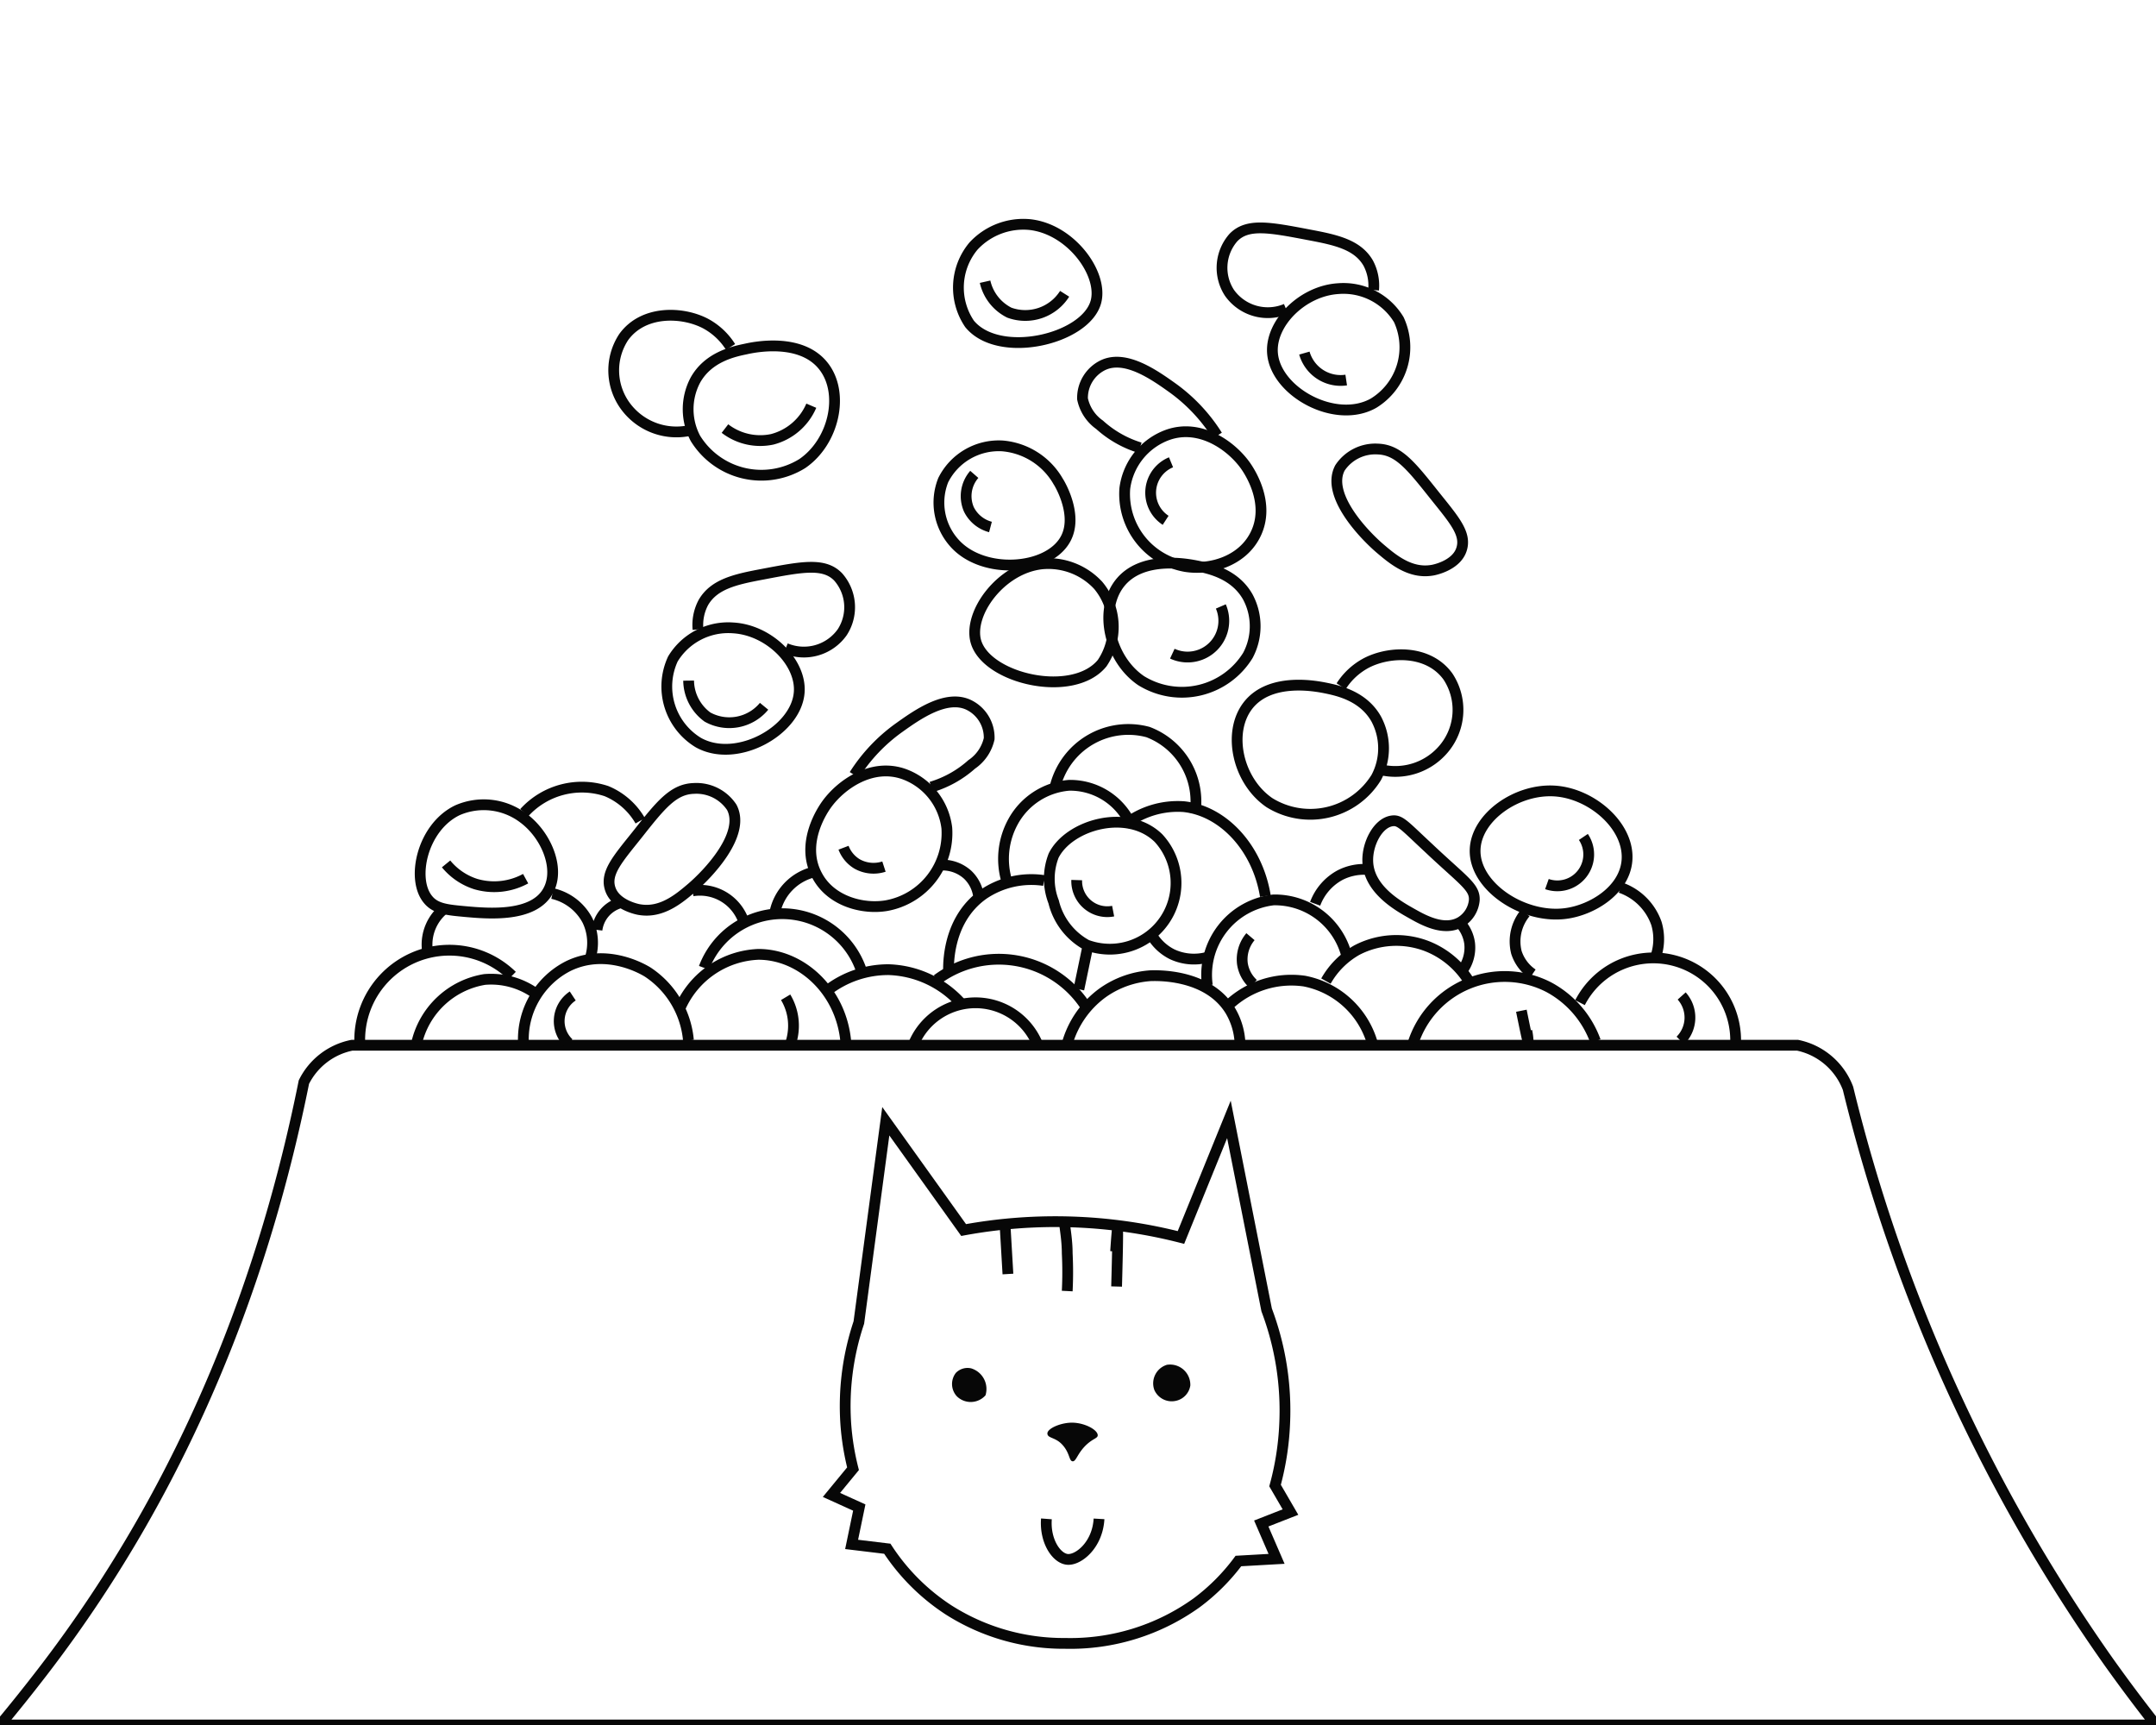 <svg id="Слой_1" data-name="Слой 1" xmlns="http://www.w3.org/2000/svg" viewBox="0 0 200 160"><defs><style>.cls-1{fill:none;stroke:#070707;stroke-miterlimit:10}.cls-2{fill:#070707}</style></defs><title>type</title><path class="cls-1" d="M171.43 100.95a6.38 6.38 0 0 0-4.68-4H32.65a6.37 6.37 0 0 0-4.46 3.42C24.71 117.71 17.74 137.12 4 155q-2 2.6-4 5h200q-2.24-2.84-4.42-5.9a156.47 156.47 0 0 1-24.15-53.15zM48.55 96.62a7.63 7.63 0 0 1 4.14-7c3.56-1.75 7 .3 7.39.54a8.49 8.49 0 0 1 3.78 6.31"/><path class="cls-1" d="M63.14 93.38a8.29 8.29 0 0 1 7.21-4.86c4 0 7.69 3.41 8.11 8.11m6.31.17a6.22 6.22 0 0 1 11.53.2m2.7-.2a8.8 8.8 0 0 1 3.24-4.68 8.67 8.67 0 0 1 4.5-1.62c.31 0 5.24-.28 7.39 3.24a6.44 6.44 0 0 1 .9 3.06M114 93.2a8.49 8.49 0 0 1 7-2.2 8.18 8.18 0 0 1 6.31 5.77m3.76.03a8.93 8.93 0 0 1 12.61-5.23 9.27 9.27 0 0 1 4.32 5"/><path class="cls-1" d="M123 91a7.56 7.56 0 0 1 2.88-2.88 7.91 7.91 0 0 1 6.49-.36 8.08 8.08 0 0 1 4 3.42m-59.71.76a9.23 9.23 0 0 1 5.77-2A9.42 9.42 0 0 1 89.09 93m-2.16-2.14a9.62 9.62 0 0 1 13.69 2.34m-61.98 3.6a7.76 7.76 0 0 1 6.31-5.95 7.09 7.09 0 0 1 4.68 1.26m96.94.89A7.64 7.64 0 0 1 161 96.8M76.66 74.64c-.29.41-2.45 3.51-.9 6.49C77 83.57 80 84.38 82.24 84a6.83 6.83 0 0 0 5.59-7.21 6.1 6.1 0 0 0-4-5c-2.96-1.03-5.83.97-7.17 2.85zm39.1-9.19c-1.94 2.52-.93 7 2 9a7.19 7.19 0 0 0 9.91-2.34 5.76 5.76 0 0 0 0-5.41c-1.2-2.14-3.52-2.64-4.68-2.88-.72-.14-5.14-1.08-7.23 1.63zm-11.91-11.32c-1.94 2.52-.93 7 2 9a7.19 7.19 0 0 0 9.91-2.34 5.76 5.76 0 0 0 0-5.41c-1.2-2.14-3.52-2.64-4.68-2.88-.72-.14-5.14-1.08-7.23 1.63zM64.77 68.87c3.55 2 9.13-1.09 9.37-4.68.19-2.77-2.81-5.76-6.13-5.95a6 6 0 0 0-5.59 2.88 6.08 6.08 0 0 0 2.35 7.75z"/><path class="cls-1" d="M96.66 52.3c-3.84.41-6.87 4.61-6.13 7.21 1 3.46 9 5.31 11.71 2a6 6 0 0 0-.36-7.21 6.3 6.3 0 0 0-5.22-2zM43.14 84.55c2.14.19 6.43.58 7.75-2 1.06-2.05-.24-5.12-2.34-6.67a6.09 6.09 0 0 0-6.13-.72c-3.26 1.58-4.31 6.4-2.7 8.29.71.86 1.81.95 3.42 1.1zm93.7-5.77c.12-3 3.86-5.64 7.39-5.41s7.12 3.42 6.67 6.67c-.37 2.63-3.24 4.35-5.59 4.68-3.96.57-8.61-2.51-8.47-5.94zm-12.43-15.13a6.24 6.24 0 0 1 2.34-2.16c2.16-1.12 5.77-1.23 7.57 1.26a5.61 5.61 0 0 1-.36 6.67 5.87 5.87 0 0 1-5.77 2M97.74 83.65a6.24 6.24 0 0 0 3.06 4 6.14 6.14 0 0 0 6.67-9.91c-2.86-2.8-8.29-1.26-9.73 1.62a5.92 5.92 0 0 0 0 4.29zm-.9-1.98a7.93 7.93 0 0 0-5.59 1.26C87.63 85.46 88 90.12 88 90.32m12.08 1.44l.9-4.32M112 91.4a7 7 0 0 1 6.13-7.93 6.88 6.88 0 0 1 6.85 5.41M97.87 73a7 7 0 0 1 8.62-5.1 6.88 6.88 0 0 1 4.36 7.55"/><path class="cls-1" d="M117.38 83.11c-.75-4.58-4-7.92-7.57-8.29a8 8 0 0 0-5.41 1.62m7.93 12.25a4.77 4.77 0 0 1-3.6-.18 4.56 4.56 0 0 1-1.8-1.62m-41.62 2.88A7.75 7.75 0 0 1 79.9 90M64.38 73.13a3.93 3.93 0 0 1 3.5 1.75c1.32 2.49-2.19 6.17-3.75 7.5-1.11.94-2.73 2.32-4.75 2-.09 0-2.21-.38-2.75-1.87s.64-2.79 2.5-5.12c2.17-2.75 3.34-4.21 5.25-4.26zm62.5 6.75c.07 2.68 3 4.24 4.13 4.88s3 1.64 4.5.75a2.65 2.65 0 0 0 1.25-2c.08-1.23-1-1.8-4.25-4.87-2.21-2.05-2.62-2.61-3.37-2.5-1.3.17-2.31 2.1-2.26 3.74zm-47.63-8a15.78 15.78 0 0 1 4.13-4.37c1.68-1.2 4.4-3.14 6.5-2.12a3.37 3.37 0 0 1 1.88 3.13 3.91 3.91 0 0 1-1.62 2.38 9.9 9.9 0 0 1-3.76 2.1M64.75 58.38a4.43 4.43 0 0 1 .5-2.5c1-1.72 3-2.15 5.5-2.62 3.66-.7 5.7-1.09 7 .25a4.25 4.25 0 0 1 .38 5.13 4.36 4.36 0 0 1-5.25 1.5m-39.5 36.74A8.32 8.32 0 0 1 47.5 90.5M39.63 88a4.26 4.26 0 0 1 1.63-3.75m9.99-1.37a4.89 4.89 0 0 1 3.25 2.5 4.78 4.78 0 0 1 .25 3.5m-6.12-13.5a7.22 7.22 0 0 1 7.63-2 6.47 6.47 0 0 1 3.13 2.75m-4.01 10.12a3 3 0 0 1 2.13-2.5m6.74-1.12A4.29 4.29 0 0 1 69 85.5m2.88-.87a4.86 4.86 0 0 1 3.63-3.75m11.62-.63a3.48 3.48 0 0 1 2.63.88 3.37 3.37 0 0 1 1 1.88m2.57-1.51a7.17 7.17 0 0 1 .67-5.33 6.52 6.52 0 0 1 5.17-3.33 6.18 6.18 0 0 1 5.5 3.17m10.85-32.84c.29.41 2.45 3.51.9 6.49-1.27 2.45-4.24 3.26-6.49 2.88a6.83 6.83 0 0 1-5.59-7.21 6.1 6.1 0 0 1 4-5c2.96-1.04 5.83.96 7.18 2.84zM76.42 34c1.94 2.52.93 7-2 9a7.19 7.19 0 0 1-9.91-2.34 5.76 5.76 0 0 1 0-5.41c1.2-2.14 3.52-2.64 4.68-2.88.71-.16 5.14-1.1 7.23 1.63zm50.99 3.4c-3.55 2-9.13-1.09-9.37-4.68-.19-2.77 2.81-5.76 6.13-5.95a6 6 0 0 1 5.59 2.88 6.08 6.08 0 0 1-2.35 7.75zM95.52 20.83c3.84.41 6.87 4.61 6.13 7.21-1 3.46-9 5.31-11.71 2a6 6 0 0 1 .36-7.21 6.3 6.3 0 0 1 5.22-2z"/><path class="cls-1" d="M67.77 32.18A6.24 6.24 0 0 0 65.43 30c-2.16-1.12-5.77-1.23-7.57 1.26a5.61 5.61 0 0 0 .36 6.67 5.87 5.87 0 0 0 5.77 2m63.81 1.72a3.93 3.93 0 0 0-3.5 1.75c-1.32 2.49 2.19 6.17 3.75 7.5 1.11.94 2.73 2.32 4.75 2 .09 0 2.21-.38 2.75-1.87s-.64-2.79-2.5-5.12c-2.18-2.74-3.34-4.2-5.25-4.26zm-14.88-1.25a15.78 15.78 0 0 0-4.12-4.4c-1.68-1.2-4.4-3.14-6.5-2.12a3.37 3.37 0 0 0-1.88 3.12 3.91 3.91 0 0 0 1.58 2.4 9.9 9.9 0 0 0 3.75 2.13m21.67-14.63a4.43 4.43 0 0 0-.5-2.5c-1-1.72-3-2.15-5.5-2.62-3.66-.7-5.7-1.09-7 .25a4.25 4.25 0 0 0-.37 5.13 4.36 4.36 0 0 0 5.25 1.5M98.84 50c1.18-2.14-.45-5-.67-5.33A6.6 6.6 0 0 0 93 41.36a5.76 5.76 0 0 0-5.5 3.17 5.62 5.62 0 0 0 1 5.8c2.64 3.03 8.74 2.6 10.34-.33zM122 83.83a5 5 0 0 1 2.33-2.67 4.85 4.85 0 0 1 2.67-.5m8.5 5.01a3.47 3.47 0 0 1 .83 1.83 3.55 3.55 0 0 1-.67 2.5m5.84-5.33a4.16 4.16 0 0 0-.83 3.67 3.82 3.82 0 0 0 1.5 2m8.16-8.01a5.41 5.41 0 0 1 3.33 3.33 5.09 5.09 0 0 1-.16 3.34m-34.33 43.08a26.42 26.42 0 0 0-1.67-10.58l-3.5-17.67-4.45 10.95a47 47 0 0 0-20.16-.69L82.17 104l-2.5 18.67a24.36 24.36 0 0 0-1.21 9.41 23.8 23.8 0 0 0 .67 4.15l-2 2.43 2.58 1.17-.71 3.42 3.31.4a19.46 19.46 0 0 0 5.69 5.68 19.86 19.86 0 0 0 10.81 3.1 20.09 20.09 0 0 0 12.19-3.76 18.8 18.8 0 0 0 3.88-3.88l3.54-.2-1.42-3.28 2.71-1.06-1.43-2.46a26 26 0 0 0 .89-5.71z"/><path class="cls-2" d="M88.75 129.5a1.83 1.83 0 0 0 2.67-.08 2 2 0 0 0-1.33-2.5 1.51 1.51 0 0 0-1.42.42 1.68 1.68 0 0 0 .08 2.16zm18.33-.58a1.8 1.8 0 0 1 1.17-2.33 1.88 1.88 0 0 1 2.17 1.92 1.72 1.72 0 0 1-1.33 1.42 1.76 1.76 0 0 1-2.01-1.01zm-5.25 4.21c0-.5-1.14-1.12-2.25-1.17s-2.43.53-2.42 1 .74.31 1.42 1.08.58 1.47.92 1.5.44-.77 1.33-1.58c.61-.55.99-.55 1-.83z"/><path class="cls-1" d="M93.5 118.17l-.25-4.25m5.75 5.83a34.55 34.55 0 0 0 0-3.5c0-1-.14-1.9-.25-2.75m4.83 5.83q.15-5.41.08-5.42s-.08.72-.17 2.17m-6.42 24.8c-.15 2 .87 3.59 1.88 3.75s2.86-1.27 3-3.75m-2.07-59.25a2.84 2.84 0 0 0 3.38 2.88m-25.01-5.88a3 3 0 0 0 1.25 1.5 3.12 3.12 0 0 0 2.5.25m31.25-24.13a3.36 3.36 0 0 1-4.5 4.38m-.12-17.75a3.05 3.05 0 0 0-.5 5.38M121 32.75a3.5 3.5 0 0 0 3.88 2.5m-33.5-9.12A4.26 4.26 0 0 0 93.63 29a4.32 4.32 0 0 0 5.13-1.75m-31.51 12.5a5.36 5.36 0 0 0 4.38 1 5.42 5.42 0 0 0 3.63-3.12m-11.38 25.5a4.24 4.24 0 0 0 1.75 3.38 4.18 4.18 0 0 0 5.25-1m-29.5 14.62A5.86 5.86 0 0 0 44.13 82a6.09 6.09 0 0 0 4.63-.5m4.37 10.88a2.8 2.8 0 0 0-.37 4.38m94.12-19.13A2.91 2.91 0 0 1 143.5 82M156 92.38a3 3 0 0 1-.12 4.13M116 86.88a3.26 3.26 0 0 0-.75 2.5 3.18 3.18 0 0 0 1 1.88m24.88 2.49q.58 2.88.63 2.88a6.72 6.72 0 0 0-.12-1M72.88 92.5a5.14 5.14 0 0 1 .63 1.63 5.2 5.2 0 0 1-.12 2.5M90.38 44a3.07 3.07 0 0 0-.5 3.25 3.12 3.12 0 0 0 2 1.63"/></svg>